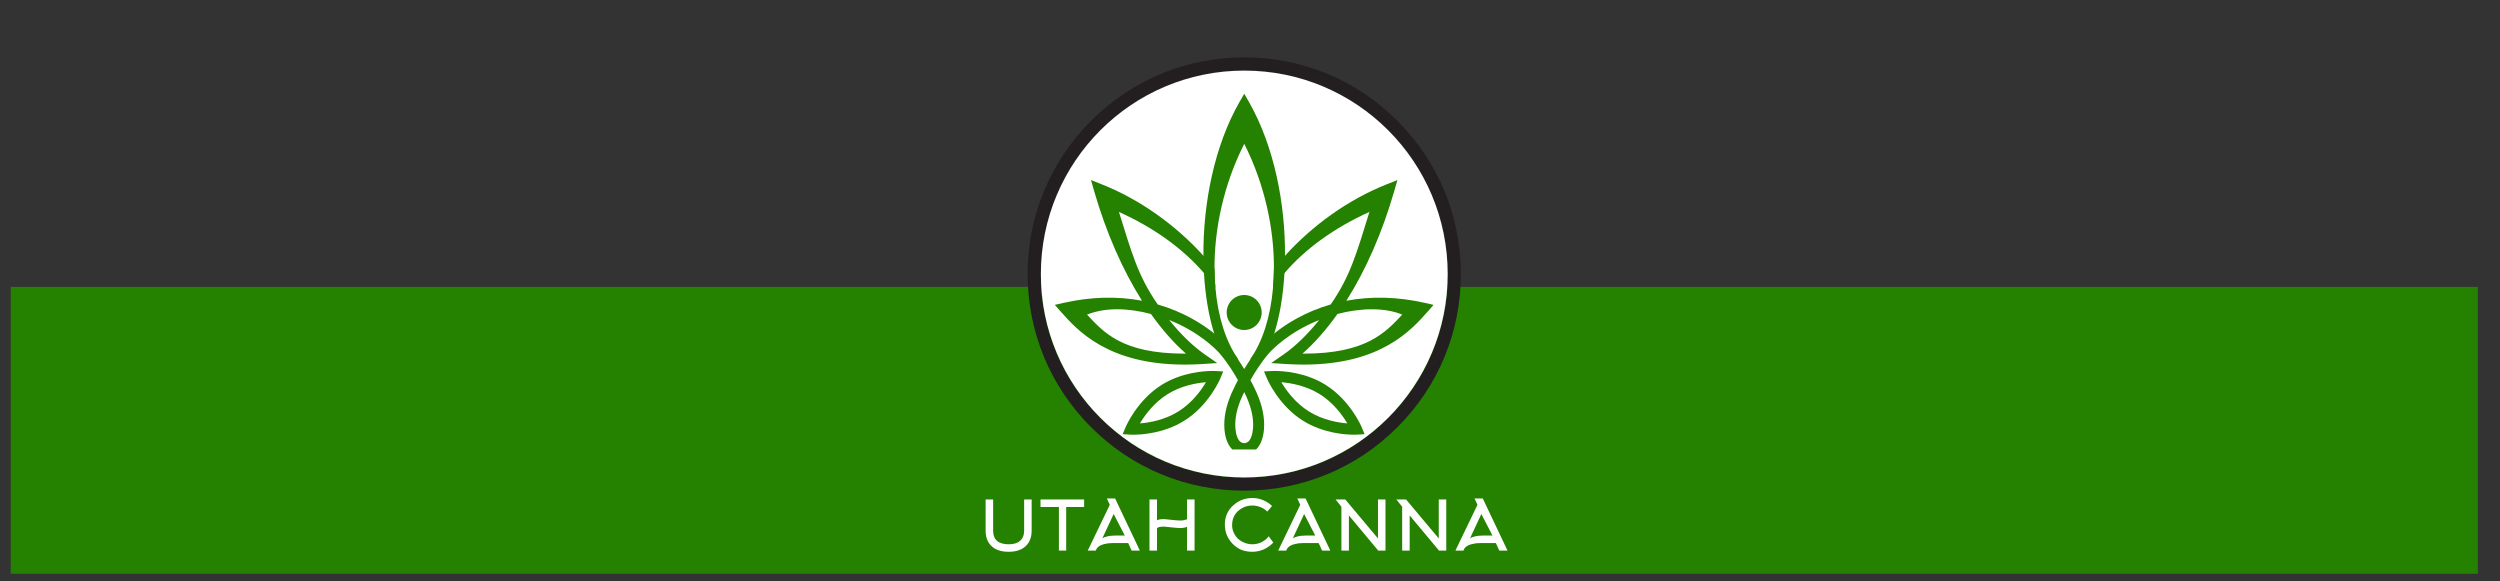 <svg xmlns="http://www.w3.org/2000/svg" xmlns:xlink="http://www.w3.org/1999/xlink" width="215" zoomAndPan="magnify" viewBox="0 0 161.25 37.5" height="50" preserveAspectRatio="xMidYMid meet" version="1.0"><rect x="0" y="0" width="161.25" height="37.5" fill="#333333" stroke="none"/><defs><g/><clipPath id="d1eb86b00c"><path d="M 0.691 18.504 L 159.82 18.504 L 159.82 37.008 L 0.691 37.008 Z M 0.691 18.504 " clip-rule="nonzero"/></clipPath><clipPath id="2cdb7a5cd6"><path d="M 66.281 3.699 L 94.227 3.699 L 94.227 31.648 L 66.281 31.648 Z M 66.281 3.699 " clip-rule="nonzero"/></clipPath><clipPath id="ecccb78731"><path d="M 80.254 31.648 C 76.523 31.648 73.012 30.195 70.375 27.555 C 67.734 24.918 66.281 21.406 66.281 17.676 C 66.281 13.941 67.734 10.43 70.375 7.793 C 73.012 5.152 76.523 3.699 80.254 3.699 C 83.984 3.699 87.5 5.152 90.133 7.793 C 92.777 10.438 94.227 13.941 94.227 17.676 C 94.227 21.406 92.777 24.918 90.133 27.555 C 87.5 30.195 83.984 31.648 80.254 31.648 Z M 80.254 4.539 C 76.746 4.539 73.445 5.906 70.969 8.387 C 68.488 10.867 67.121 14.168 67.121 17.676 C 67.121 21.18 68.488 24.48 70.969 26.961 C 73.445 29.441 76.746 30.809 80.254 30.809 C 83.762 30.809 87.062 29.441 89.543 26.961 C 92.023 24.48 93.391 21.18 93.391 17.676 C 93.391 14.168 92.023 10.867 89.543 8.387 C 87.062 5.906 83.762 4.539 80.254 4.539 Z M 80.254 4.539 " clip-rule="nonzero"/></clipPath><clipPath id="6244756d35"><path d="M 67.137 4.555 L 93.375 4.555 L 93.375 30.793 L 67.137 30.793 Z M 67.137 4.555 " clip-rule="nonzero"/></clipPath><clipPath id="8a20299d05"><path d="M 80.254 4.555 C 73.008 4.555 67.137 10.43 67.137 17.676 C 67.137 24.918 73.008 30.793 80.254 30.793 C 87.5 30.793 93.375 24.918 93.375 17.676 C 93.375 10.43 87.5 4.555 80.254 4.555 Z M 80.254 4.555 " clip-rule="nonzero"/></clipPath><clipPath id="f67ada4727"><path d="M 77 6.047 L 83 6.047 L 83 24 L 77 24 Z M 77 6.047 " clip-rule="nonzero"/></clipPath><clipPath id="44915428f1"><path d="M 68.016 11 L 92.441 11 L 92.441 28.992 L 68.016 28.992 Z M 68.016 11 " clip-rule="nonzero"/></clipPath><clipPath id="9aba9efbbd"><path d="M 72 23 L 79 23 L 79 28.992 L 72 28.992 Z M 72 23 " clip-rule="nonzero"/></clipPath><clipPath id="bf42a427b1"><path d="M 81 23 L 89 23 L 89 28.992 L 81 28.992 Z M 81 23 " clip-rule="nonzero"/></clipPath></defs><g clip-path="url(#d1eb86b00c)"><path fill="#258200" d="M 0.691 18.504 L 159.848 18.504 L 159.848 37.008 L 0.691 37.008 Z M 0.691 18.504 " fill-opacity="1" fill-rule="nonzero"/></g><g clip-path="url(#2cdb7a5cd6)"><g clip-path="url(#ecccb78731)"><path fill="#231f20" d="M 66.281 3.699 L 94.227 3.699 L 94.227 31.648 L 66.281 31.648 Z M 66.281 3.699 " fill-opacity="1" fill-rule="nonzero"/></g></g><g clip-path="url(#6244756d35)"><g clip-path="url(#8a20299d05)"><path fill="#ffffff" d="M 67.137 4.555 L 93.375 4.555 L 93.375 30.793 L 67.137 30.793 Z M 67.137 4.555 " fill-opacity="1" fill-rule="nonzero"/></g></g><g clip-path="url(#f67ada4727)"><path fill="#258200" d="M 82.883 16.496 C 82.883 16.875 82.871 17.246 82.848 17.613 C 82.766 19.051 82.543 20.387 82.188 21.508 C 81.93 22.324 81.605 23.027 81.219 23.574 L 80.656 23.176 L 80.641 23.164 C 81.438 22.039 81.949 20.422 82.109 18.566 C 82.145 18.172 82.164 17.766 82.168 17.344 C 82.184 14.789 81.586 11.91 80.254 9.277 C 78.918 11.91 78.32 14.789 78.336 17.344 C 78.34 17.762 78.355 18.164 78.395 18.562 C 78.555 20.418 79.062 22.035 79.863 23.164 L 79.848 23.176 L 79.285 23.574 C 78.895 23.027 78.574 22.324 78.316 21.508 C 77.961 20.387 77.738 19.051 77.656 17.613 C 77.633 17.246 77.621 16.875 77.621 16.496 C 77.594 13.148 78.32 9.422 79.945 6.582 L 80.254 6.047 L 80.559 6.582 C 82.184 9.422 82.906 13.148 82.883 16.496 " fill-opacity="1" fill-rule="nonzero"/></g><g clip-path="url(#44915428f1)"><path fill="#258200" d="M 84.094 22.809 L 84.008 22.809 C 84.777 22.133 85.547 21.266 86.266 20.25 C 87.793 19.852 89.34 19.832 90.445 20.293 C 89.371 21.43 88.145 22.809 84.094 22.809 Z M 80.82 27.629 C 80.797 27.918 80.695 28.582 80.254 28.582 C 79.809 28.582 79.707 27.918 79.684 27.629 C 79.637 27.016 79.77 26.363 80.09 25.633 C 80.129 25.543 80.172 25.453 80.215 25.367 C 80.23 25.34 80.238 25.316 80.254 25.289 C 80.266 25.316 80.273 25.34 80.289 25.367 C 80.332 25.453 80.375 25.543 80.414 25.633 C 80.73 26.363 80.867 27.016 80.82 27.629 Z M 76.496 22.809 L 76.406 22.809 C 72.359 22.809 71.188 21.43 70.113 20.293 C 71.273 19.828 72.711 19.852 74.234 20.25 C 74.957 21.266 75.723 22.133 76.496 22.809 Z M 91.883 19.531 C 90.148 19.141 88.445 19.094 86.84 19.398 C 88.105 17.402 89.168 14.973 89.934 12.305 L 90.133 11.613 L 89.465 11.879 C 86.977 12.859 84.648 14.539 82.883 16.496 C 82.633 16.773 82.395 17.059 82.168 17.344 C 82.164 17.766 82.145 18.172 82.109 18.566 C 82.332 18.242 82.582 17.922 82.848 17.613 C 84.207 16.031 86.07 14.691 88.328 13.668 C 87.516 16.27 87.125 17.766 85.832 19.637 C 84.16 20.121 82.941 20.902 82.188 21.508 C 81.719 21.883 81.434 22.188 81.324 22.309 C 81.23 22.414 81.141 22.523 81.051 22.637 C 80.918 22.809 80.785 22.988 80.656 23.176 C 80.523 23.371 80.387 23.574 80.262 23.789 L 80.254 23.773 L 80.242 23.789 C 80.113 23.574 79.98 23.371 79.848 23.176 C 79.719 22.988 79.586 22.809 79.453 22.637 C 79.363 22.523 79.273 22.414 79.18 22.309 C 79.074 22.188 78.781 21.883 78.316 21.508 C 77.562 20.902 76.344 20.121 74.672 19.637 C 73.379 17.766 72.988 16.27 72.172 13.672 C 74.434 14.691 76.293 16.031 77.656 17.613 C 77.922 17.918 78.168 18.238 78.395 18.562 C 78.355 18.164 78.34 17.762 78.336 17.344 C 78.109 17.059 77.867 16.773 77.621 16.496 C 75.855 14.539 73.527 12.859 71.039 11.879 L 70.371 11.613 L 70.566 12.305 C 71.336 14.973 72.398 17.402 73.66 19.398 C 72.059 19.094 70.355 19.141 68.617 19.531 L 68.035 19.664 L 68.43 20.113 C 69.488 21.301 71.453 23.516 76.406 23.516 C 76.758 23.516 77.129 23.504 77.5 23.484 L 78.512 23.418 L 77.68 22.84 C 76.926 22.309 76.156 21.559 75.414 20.641 C 77.352 21.41 78.43 22.531 78.652 22.777 C 78.738 22.875 78.816 22.973 78.895 23.074 C 79.23 23.5 79.547 23.988 79.848 24.52 C 79.754 24.695 79.66 24.875 79.578 25.062 C 79.531 25.156 79.484 25.254 79.441 25.348 C 79.074 26.188 78.922 26.953 78.977 27.684 C 79.055 28.691 79.531 29.293 80.254 29.293 C 80.969 29.293 81.449 28.691 81.527 27.684 C 81.582 26.953 81.43 26.191 81.062 25.348 C 81.02 25.254 80.973 25.156 80.926 25.059 C 80.84 24.875 80.75 24.695 80.652 24.52 C 80.957 23.984 81.273 23.5 81.605 23.074 C 81.688 22.973 81.766 22.875 81.852 22.777 C 82.074 22.531 83.152 21.41 85.086 20.641 C 84.348 21.559 83.578 22.309 82.824 22.84 L 81.988 23.418 L 83.004 23.484 C 83.375 23.504 83.742 23.516 84.094 23.516 C 84.094 23.516 84.094 23.516 84.098 23.516 C 89.051 23.516 91.016 21.301 92.074 20.113 L 92.469 19.664 L 91.883 19.531 " fill-opacity="1" fill-rule="nonzero"/></g><path fill="#258200" d="M 81.379 20.156 C 81.379 20.781 80.875 21.285 80.25 21.285 C 79.629 21.285 79.121 20.781 79.121 20.156 C 79.121 19.531 79.629 19.027 80.25 19.027 C 80.875 19.027 81.379 19.531 81.379 20.156 " fill-opacity="1" fill-rule="nonzero"/><g clip-path="url(#9aba9efbbd)"><path fill="#258200" d="M 77.785 24.652 C 77.184 24.703 76.191 24.871 75.309 25.422 C 74.422 25.977 73.836 26.785 73.527 27.309 C 74.129 27.262 75.121 27.094 76.004 26.539 C 76.891 25.988 77.477 25.176 77.785 24.652 Z M 73.082 28.039 C 72.973 28.039 72.914 28.035 72.914 28.035 L 72.414 28.004 L 72.605 27.543 C 72.637 27.473 73.352 25.809 74.934 24.82 C 76.23 24.012 77.672 23.926 78.23 23.926 C 78.34 23.926 78.398 23.93 78.398 23.93 L 78.898 23.957 L 78.707 24.418 C 78.676 24.488 77.961 26.156 76.379 27.141 C 75.082 27.949 73.641 28.039 73.082 28.039 " fill-opacity="1" fill-rule="nonzero"/></g><g clip-path="url(#bf42a427b1)"><path fill="#258200" d="M 82.645 24.652 C 82.957 25.176 83.543 25.988 84.426 26.539 C 85.309 27.09 86.301 27.262 86.902 27.309 C 86.59 26.785 86.004 25.973 85.121 25.422 C 84.238 24.871 83.246 24.703 82.645 24.652 Z M 87.348 28.039 C 86.789 28.039 85.348 27.949 84.051 27.141 C 82.469 26.156 81.754 24.488 81.723 24.418 L 81.527 23.957 L 82.031 23.93 C 82.031 23.93 82.09 23.926 82.199 23.926 C 82.758 23.926 84.199 24.012 85.496 24.82 C 87.078 25.809 87.793 27.473 87.824 27.543 L 88.016 28.004 L 87.516 28.035 C 87.516 28.035 87.457 28.039 87.348 28.039 " fill-opacity="1" fill-rule="nonzero"/></g><g fill="#ffffff" fill-opacity="1"><g transform="translate(63.135, 35.512)"><g><path d="M 1.922 0.078 C 1.453 0.078 1.086 -0.039 0.828 -0.281 C 0.566 -0.52 0.438 -0.852 0.438 -1.281 L 0.438 -3.297 L 0.922 -3.297 L 0.922 -1.281 C 0.922 -1 1.004 -0.781 1.172 -0.625 C 1.348 -0.477 1.598 -0.406 1.922 -0.406 C 2.242 -0.406 2.488 -0.477 2.656 -0.625 C 2.832 -0.781 2.922 -1 2.922 -1.281 L 2.922 -3.297 L 3.406 -3.297 L 3.406 -1.281 C 3.406 -0.852 3.273 -0.52 3.016 -0.281 C 2.754 -0.039 2.391 0.078 1.922 0.078 Z M 1.922 0.078 "/></g></g></g><g fill="#ffffff" fill-opacity="1"><g transform="translate(66.988, 35.512)"><g><path d="M 1.781 -2.812 L 1.781 0 L 1.312 0 L 1.312 -2.812 L 0.125 -2.812 L 0.125 -3.297 L 2.938 -3.297 L 2.938 -2.812 Z M 1.781 -2.812 "/></g></g></g><g fill="#ffffff" fill-opacity="1"><g transform="translate(70.066, 35.512)"><g><path d="M 1.328 -3.359 L 1.859 -3.359 L 3.453 0 L 2.922 0 L 2.703 -0.484 L 1.688 -0.484 C 1.488 -0.484 1.316 -0.461 1.172 -0.422 C 1.035 -0.391 0.926 -0.348 0.844 -0.297 C 0.77 -0.242 0.719 -0.195 0.688 -0.156 L 0.609 0 L 0.094 0 L 1.516 -2.953 Z M 2.484 -0.969 L 1.766 -2.359 L 1.031 -0.781 C 1.094 -0.832 1.191 -0.875 1.328 -0.906 C 1.461 -0.945 1.645 -0.969 1.875 -0.969 Z M 2.484 -0.969 "/></g></g></g><g fill="#ffffff" fill-opacity="1"><g transform="translate(73.658, 35.512)"><g><path d="M 0.969 0 L 0.484 0 L 0.484 -3.297 L 0.969 -3.297 L 0.969 -1.953 C 1.031 -1.984 1.098 -2.004 1.172 -2.016 C 1.242 -2.023 1.316 -2.031 1.391 -2.031 C 1.43 -2.031 1.492 -2.023 1.578 -2.016 C 1.672 -2.004 1.77 -1.992 1.875 -1.984 C 1.977 -1.973 2.082 -1.961 2.188 -1.953 C 2.289 -1.941 2.379 -1.938 2.453 -1.938 C 2.523 -1.938 2.598 -1.941 2.672 -1.953 C 2.754 -1.973 2.832 -1.992 2.906 -2.016 L 2.906 -3.297 L 3.391 -3.297 L 3.391 0 L 2.906 0 L 2.906 -1.531 C 2.832 -1.5 2.754 -1.477 2.672 -1.469 C 2.598 -1.457 2.523 -1.453 2.453 -1.453 C 2.379 -1.453 2.289 -1.457 2.188 -1.469 C 2.082 -1.477 1.977 -1.488 1.875 -1.5 C 1.77 -1.508 1.672 -1.52 1.578 -1.531 C 1.492 -1.539 1.43 -1.547 1.391 -1.547 C 1.316 -1.547 1.242 -1.539 1.172 -1.531 C 1.098 -1.52 1.031 -1.492 0.969 -1.453 Z M 0.969 0 "/></g></g></g><g fill="#ffffff" fill-opacity="1"><g transform="translate(77.537, 35.512)"><g/></g></g><g fill="#ffffff" fill-opacity="1"><g transform="translate(78.737, 35.512)"><g><path d="M 3 -2.516 C 2.883 -2.641 2.742 -2.734 2.578 -2.797 C 2.41 -2.867 2.227 -2.906 2.031 -2.906 C 1.789 -2.906 1.57 -2.848 1.375 -2.734 C 1.176 -2.629 1.02 -2.484 0.906 -2.297 C 0.789 -2.109 0.734 -1.891 0.734 -1.641 C 0.734 -1.461 0.77 -1.297 0.844 -1.141 C 0.914 -0.992 1.008 -0.863 1.125 -0.75 C 1.25 -0.645 1.391 -0.562 1.547 -0.5 C 1.703 -0.438 1.867 -0.406 2.047 -0.406 C 2.254 -0.406 2.453 -0.453 2.641 -0.547 C 2.828 -0.641 2.977 -0.766 3.094 -0.922 L 3.391 -0.516 C 3.223 -0.336 3.02 -0.191 2.781 -0.078 C 2.551 0.023 2.301 0.078 2.031 0.078 C 1.781 0.078 1.547 0.035 1.328 -0.047 C 1.117 -0.141 0.93 -0.27 0.766 -0.438 C 0.609 -0.602 0.484 -0.789 0.391 -1 C 0.305 -1.219 0.266 -1.453 0.266 -1.703 C 0.266 -1.941 0.312 -2.164 0.406 -2.375 C 0.5 -2.582 0.629 -2.758 0.797 -2.906 C 0.961 -3.062 1.148 -3.18 1.359 -3.266 C 1.578 -3.348 1.805 -3.391 2.047 -3.391 C 2.297 -3.391 2.523 -3.344 2.734 -3.25 C 2.953 -3.164 3.145 -3.039 3.312 -2.875 Z M 3 -2.516 "/></g></g></g><g fill="#ffffff" fill-opacity="1"><g transform="translate(82.351, 35.512)"><g><path d="M 1.328 -3.359 L 1.859 -3.359 L 3.453 0 L 2.922 0 L 2.703 -0.484 L 1.688 -0.484 C 1.488 -0.484 1.316 -0.461 1.172 -0.422 C 1.035 -0.391 0.926 -0.348 0.844 -0.297 C 0.77 -0.242 0.719 -0.195 0.688 -0.156 L 0.609 0 L 0.094 0 L 1.516 -2.953 Z M 2.484 -0.969 L 1.766 -2.359 L 1.031 -0.781 C 1.094 -0.832 1.191 -0.875 1.328 -0.906 C 1.461 -0.945 1.645 -0.969 1.875 -0.969 Z M 2.484 -0.969 "/></g></g></g><g fill="#ffffff" fill-opacity="1"><g transform="translate(85.942, 35.512)"><g><path d="M 0.203 -3.297 L 0.828 -3.297 L 2.938 -0.781 L 2.938 -3.297 L 3.422 -3.297 L 3.422 0 L 2.953 0 L 1.062 -2.266 L 1.062 0 L 0.578 0 L 0.578 -2.828 Z M 0.203 -3.297 "/></g></g></g><g fill="#ffffff" fill-opacity="1"><g transform="translate(89.862, 35.512)"><g><path d="M 0.203 -3.297 L 0.828 -3.297 L 2.938 -0.781 L 2.938 -3.297 L 3.422 -3.297 L 3.422 0 L 2.953 0 L 1.062 -2.266 L 1.062 0 L 0.578 0 L 0.578 -2.828 Z M 0.203 -3.297 "/></g></g></g><g fill="#ffffff" fill-opacity="1"><g transform="translate(93.781, 35.512)"><g><path d="M 1.328 -3.359 L 1.859 -3.359 L 3.453 0 L 2.922 0 L 2.703 -0.484 L 1.688 -0.484 C 1.488 -0.484 1.316 -0.461 1.172 -0.422 C 1.035 -0.391 0.926 -0.348 0.844 -0.297 C 0.77 -0.242 0.719 -0.195 0.688 -0.156 L 0.609 0 L 0.094 0 L 1.516 -2.953 Z M 2.484 -0.969 L 1.766 -2.359 L 1.031 -0.781 C 1.094 -0.832 1.191 -0.875 1.328 -0.906 C 1.461 -0.945 1.645 -0.969 1.875 -0.969 Z M 2.484 -0.969 "/></g></g></g></svg>